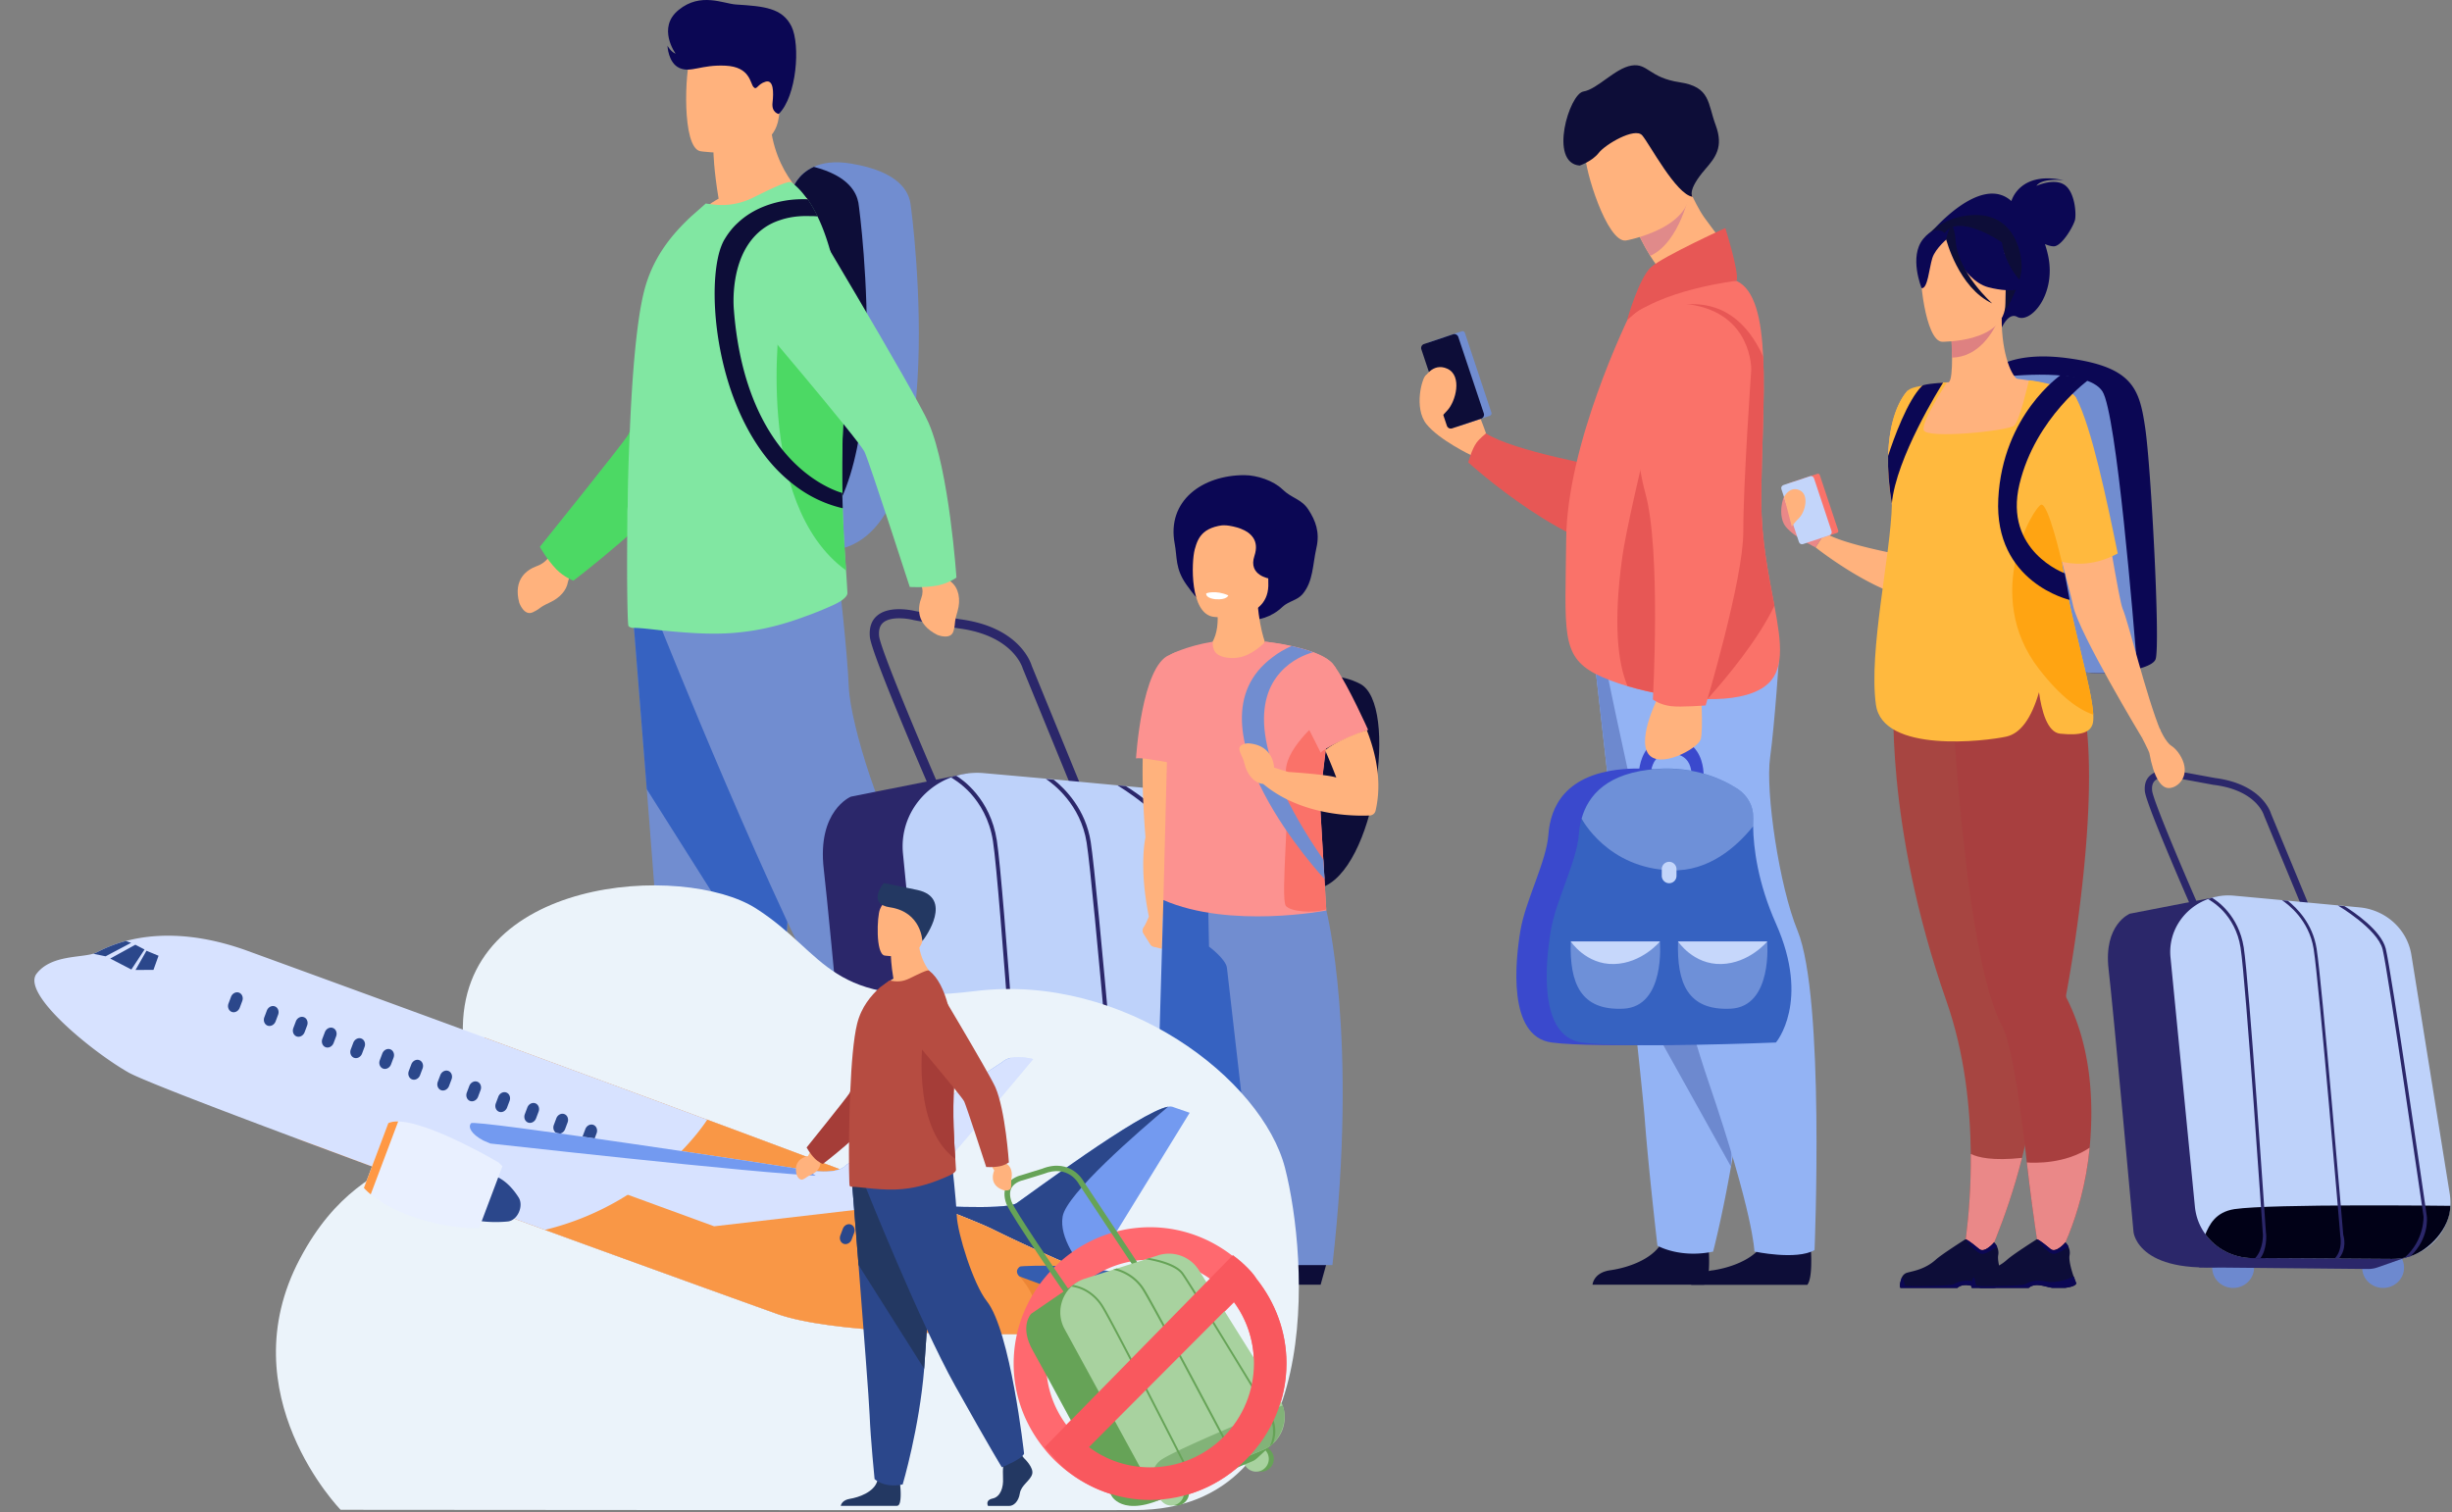 <svg width="791" height="488" fill="none" xmlns="http://www.w3.org/2000/svg"><rect width="100%" height="100%" fill="#808080" stroke="none"/><path d="M266.085 177.698c-3.095 0-5.812-.603-8.19-1.811-29.474-14.643-2.113-115.144-2.113-115.144s1.396-4.528 6.755-6.944c2.793-1.245 6.643-1.924 12.002-1.018 15.511 2.566 18.492 9.02 19.134 12.642.641 3.623 14.68 112.087-27.588 112.275z" fill="#718DD0"/><path d="M257.895 175.925c-29.474-14.643-2.113-115.144-2.113-115.144s1.396-4.529 6.755-6.944c11.398 2.982 13.775 8.416 14.379 11.586.566 3.359 12.605 96.462-19.021 110.502zm60.648 207.189s6.718 6.227 5.397 10.643c-1.321 4.415-7.359 7.359-8.19 12.794-.83 5.396-4.113 8.34-7.057 8.34h-14.039s-2.189-3.812 3.057-4.944c5.246-1.132 7.208-7.51 6.906-13.397-.34-5.888.491-13.775.491-13.775l11.133-2.604 2.302 2.943zm-82.386 16.945s1.623 13.096-1.32 14.568c-2.944 1.472-38.155.981-38.155.981s0-4.415 6.076-5.397c6.076-.981 16.719-4.604 18.492-12.605 1.812-8.038 14.907 2.453 14.907 2.453z" fill="#0D0D38"/><path d="M204.306 199.964s2 24.833 4.34 54.685c3.17 40.532 7.019 90.349 7.397 99.783.641 16.379 3.283 42.571 3.283 42.571s6.227 6.227 18.681 3.585c0 0 11.095-37.4 14.266-76.989.037-.641.113-1.321.15-1.962 2.944-40.306 7.548-125.145 7.548-125.145l-55.665 3.472z" fill="#718DD0"/><path d="M204.306 199.965s2 24.832 4.34 54.684l43.589 68.988c.037-.642.113-1.321.151-1.962 2.943-40.306 7.548-125.145 7.548-125.145l-55.628 3.435z" fill="#3662C1"/><path d="M213.401 202.908s35.852 89.934 59.439 132.164c23.588 42.268 30.947 54.043 30.947 54.043s13.511-5.397 14.756-9.095c0 0-9.02-81.593-24.833-101.482-8.906-11.246-19.398-44.947-19.888-56.76-.491-11.775-3.208-35.135-3.208-35.135l-57.213 16.265z" fill="#718DD0"/><path d="M181.511 174.528l-4.869 5.774c-.943 1.132-2.189 1.925-3.585 2.416-2.868 1.056-7.623 4.038-5.548 11.774 0 0 1.548 4.454 4.416 3.057 2.868-1.396 1.472-1.283 5.585-3.208 3.095-1.434 5.208-3.849 5.661-6.378.415-2.151 1.963-3.925 3.774-5.17l5.888-3.963-11.322-4.302zm50.306-110.425c-1.585-9.435-1.66-14.983-1.66-14.983l18.19-14.68c-.679 20.152 12.266 29.851 12.266 29.851s-24.267 11.964-38.268 7.548c0 0 3.434-4.415 9.472-7.736z" fill="#FFB27D"/><path d="M225.855 48.78s23.172 3.85 25.323-10.605c2.189-14.454 6.642-23.7-8.076-26.757-14.681-3.057-18.417 2-20.304 6.68-1.849 4.642-2.906 29.323 3.057 30.682z" fill="#FFB27D"/><path d="M179.548 183.774c-3.094-3.17-5.397-7.321-5.397-7.321s26.305-32.683 28.456-36.079c2.151-3.397 18.115-57.742 18.115-57.742l40.419-8.19s-33.739 69.593-39.324 78.046c-9.247 14.002-36.834 34.872-36.834 34.872s-2.982-1.095-5.435-3.586z" fill="#4CD964"/><path d="M273.369 191.322c.037.831-.868 1.736-1.963 2.491-.868.604-1.925 1.095-2.528 1.397-3.095 1.396-6.114 2.641-9.133 3.698-7.171 2.68-14.228 4.491-21.889 5.208-8.19.83-17.323 0-24.267-.679-3.925-.453-7.095-.83-9.057-.83h-.264a2.205 2.205 0 01-1.51-.567c-.302-.188-.566-12.454-.415-28.946 0-2.302.038-4.679.038-7.17 0-.755 0-1.661.113-2.416v-.264c.038-7.736.302-15.926.679-24.002v-.151c.755-17.964 2.151-35.287 4.567-44.948 2.792-11.284 9.284-18.719 15.133-24.229l4.831-4.264c.415.113.83.15 1.245.188 4.416.718 9.133.302 13.851-2 5.51-2.717 11.586-5.736 12.567-4.981.113.113.264.188.377.302 1.699 1.32 3.246 3.056 4.642 5.057.113.037.113.037.113.113h.038a42.857 42.857 0 013.208 5.548c1.585 3.245 2.944 7.02 4.114 11.17 3.132 11.285 4.679 25.512 4.642 40.721 0 3.85-.114 7.775-.378 11.737-.037 1.133-.113 2.227-.151 3.284a341.746 341.746 0 00-.151 26.946v.264c.265 8.076.717 14.945 1.095 20.04.226 3.094.377 5.585.453 7.283z" fill="#81E7A2"/><path d="M272.953 184.076c-.754-10.755-2.037-29.21-.754-50.533.226-3.963.339-7.887.339-11.775-4.793-11.623-8.717-20.077-8.717-20.077h-12.077s-8.869 60.534 21.209 82.385z" fill="#4CD964"/><path d="M251.216 36.779s-2.378-.415-2.001-3.66c.378-3.284.378-7.549-2.264-6.756-2.679.792-2.793 2.943-3.887 1.698-1.095-1.245-1.095-6.491-9.02-6.869-7.925-.377-11.133 2.378-14.832.755-3.698-1.623-3.887-7.208-3.887-7.208s1.057 2 2.642 2.604c0 0-6.151-8.416.981-14.152 7.095-5.775 14.379-2 18.493-1.736 9.057.566 14.907 1.094 17.888 7.057 2.906 6 1.699 22.53-4.113 28.267z" fill="#0B0754"/><path d="M371.567 402.588c-1.887 4.34.189 9.359 4.567 11.209 4.377 1.849 9.472-.189 11.359-4.529 1.887-4.34-.188-9.359-4.566-11.209-4.416-1.849-9.511.189-11.36 4.529zm-62.043.113c-1.887 4.34.188 9.36 4.566 11.209 4.378 1.849 9.473-.189 11.36-4.529 1.887-4.34-.189-9.359-4.567-11.208-4.415-1.85-9.473.188-11.359 4.528z" fill="#6D89CF"/><path d="M389.418 401.494l-12.303 4.378a10.526 10.526 0 01-3.887.641l-69.781-.566-7.623-12.454 93.594 8.001zm-39.853-137.825l-19.587-47.854-.037-.075c-.114-.416-3.171-10.718-20.719-12.983h-.076l-14.454-2.679c-1.849-.491-7.246-1.283-9.737.792-1.094.906-1.547 2.34-1.359 4.378.378 4 13.398 35.06 22.078 54.911l-2.755 1.17c-2.227-5.095-21.776-50.043-22.304-55.817-.264-3.019.528-5.359 2.415-6.906 4.038-3.359 11.586-1.585 12.379-1.396l14.265 2.604c18.908 2.453 22.795 13.774 23.173 15.058l19.511 47.702-2.793 1.095z" fill="#2B276A"/><path d="M312.128 249.554l-37.627 7.511s-10.982 4.453-8.755 23.436c1.962 16.718 10.529 110.614 10.529 110.614s1.774 19.55 44.004 13.775l-8.151-155.336z" fill="#2B276A"/><path d="M291.295 275.444l10.341 105.142c.415 4.265 1.962 8.152 4.302 11.435 4.34 6.076 11.511 10.001 19.511 10.039l34.909.151h.868l21.852.075c2.189 0 4.34-.264 6.34-.792.49-.113.943-.264 1.396-.415 7.548-2.491 13.36-8.605 15.511-16.115a23.453 23.453 0 00.604-10.152L390.89 274.198c-1.699-10.718-10.567-18.945-21.512-19.964l-6.151-.566-1.472-.151-1.246-.113-20.605-1.925-2.529-.226-19.889-1.774a24.2 24.2 0 00-8.944.83c-.189.038-.377.114-.566.151l-1.132.378c-9.812 3.66-16.643 13.473-15.549 24.606z" fill="#BED2FA"/><path d="M305.938 392.021c4.34 6.076 11.511 10.001 19.511 10.039l34.91.151h.868l21.851.075c2.189 0 4.34-.264 6.34-.792.491-.114.943-.265 1.396-.416 7.548-2.49 16.266-11.586 16.379-21.171 0 0-73.856-.793-89.291 1.585-7.964 1.207-10.303 6.717-11.964 10.529z" fill="#010117"/><path d="M360.509 253.442c.151.075 16.379 9.812 18.531 18.379 2.188 8.793 17.02 111.482 17.171 112.501 0 .076.415 10.001-7.888 17.398l1.095-.264c.49-.113.943-.264 1.396-.415 7.812-7.699 6.718-16.53 6.68-16.907-.604-4.227-14.982-103.784-17.209-112.653-1.963-7.774-13.36-15.511-17.096-17.813l-1.472-.151-1.208-.075zm-23.134-2.114c2.34 1.547 11.246 8.227 13.171 20.568 2.264 14.454 11.133 119.559 11.247 120.616v.075l.037.076c0 .037 1.283 5.736-2.302 9.586h1.736c3.434-4.152 2.038-9.209 1.849-9.926-.264-3.246-9.019-106.274-11.246-120.616-1.661-10.642-8.303-17.209-11.926-20.115l-2.566-.264zm-30.569-.453c.076.038 3.434 1.925 6.34 5.171 2.906 3.245 6.076 8.265 7.171 15.322 2.264 14.454 9.359 119.181 9.397 120.238v.076l.038.075c0 .038.339 6.454-3.246 10.303h2.189c2.717-3.51 2.529-9.888 2.302-10.643-.226-3.358-7.17-105.934-9.435-120.275-2.113-13.511-11.171-19.663-13.095-20.833-.189.038-.378.114-.567.151l-1.094.415z" fill="#2B276A"/><path d="M292.729 178.302l4.491 10.605c.528 1.283.491 2.717 0 4-1.094 2.868-2 8.378 5.17 11.964 0 0 4.378 1.811 5.209-1.284.83-3.094-.001-1.962 1.283-6.302 1.132-3.812.377-7.51-1.925-9.397-.793-.679-1.17-1.736-1.283-2.755l-.717-6.756-12.228-.075z" fill="#FFB27D"/><path d="M302.541 188.907c-4.34.83-9.057.491-9.057.491s-12.907-39.929-14.567-43.552c-1.661-3.661-38.382-46.797-38.382-46.797l15.285-38.268s39.702 66.346 43.74 75.668c6.68 15.398 8.982 49.929 8.982 49.929s-2.566 1.85-6.001 2.529z" fill="#81E7A2"/><path d="M271.859 163.735v.264c-6.604-1.548-12.227-4.567-17.058-8.605-9.02-7.359-15.134-18.153-19.021-29.437-5.963-17.586-6.453-36.418-3.396-45.702.415-1.17.868-2.265 1.396-3.095 1.245-2.075 2.642-3.812 4.227-5.246 5.057-4.793 11.473-6.642 16.228-7.321a37.46 37.46 0 013.661-.302c1.434-.038 2.377 0 2.641 0h.038a42.852 42.852 0 013.208 5.548c-.943-.114-1.811-.114-2.642-.114-3.66-.113-6.793.378-9.435 1.284-4.528 1.434-7.736 4.189-9.963 7.321-6.378 8.982-4.982 21.814-4.982 21.814.529 6.755 1.548 12.793 2.869 18.077 3.057 12.152 7.85 20.832 12.793 26.908 9.209 11.435 19.285 13.926 19.285 13.926l.151 4.68z" fill="#0D0D38"/><path d="M479.389 139.846c-.34-.906-4.831-14.077-8.19-15.889-3.396-1.774-9.623-3.736-11.057-3.019-1.435.717-4.114 10.718 0 15.888 4.113 5.171 14.605 10.152 14.605 10.152l4.642-7.132z" fill="#FFB27D"/><path d="M530.639 179.057c-23.549.717-56.986-29.852-56.986-29.852s1.094-4.227 2.679-6.378c1.057-1.434 3.057-2.982 3.057-2.982 8.567 5.699 38.872 11.058 38.872 11.058 10.755 1.283 32.041 27.55 12.378 28.154z" fill="#E75755"/><path d="M480.634 134.147l-10.492 3.51c-.415.151-.83-.076-.981-.491l-8.567-25.776c-.151-.415.076-.83.491-.981l10.492-3.51c.415-.151.83.075.981.491l8.567 25.776c.151.415-.076.83-.491.981z" fill="#718DD0"/><path d="M477.804 135.09l-9.36 3.133a1.34 1.34 0 01-1.698-.868l-8.227-24.644a1.339 1.339 0 01.868-1.698l9.359-3.133a1.34 1.34 0 011.698.868l8.228 24.644a1.355 1.355 0 01-.868 1.698z" fill="#0D0D38"/><path d="M459.311 122.259s2.68-5.51 7.586-3.283c4.906 2.226 2.755 10.604-.076 13.548-2.868 2.944-3.66 4.265-3.66 4.265l-3.85-14.53z" fill="#FFB27D"/><path d="M551.245 410.098c-.189 2.114-.642 3.887-1.548 4.454h-35.965c.113-.906.905-4.001 5.774-4.68 4.604-.642 12.076-2.831 15.737-7.623a10.794 10.794 0 001.887-3.85c1.849-7.51 13.926 2.604 13.926 2.604s.151 1.321.227 3.132c.075 1.774.113 4.001-.038 5.963z" fill="#0D0D38"/><path d="M583.022 414.589h-37.476c.566-1.132 2.152-3.547 5.699-4.453a5.686 5.686 0 011.208-.226c4.038-.566 10.227-2.302 14.152-5.925 1.661-1.51 2.906-3.359 3.472-5.548 1.849-7.51 13.926 2.604 13.926 2.604s.113 1.208.226 2.906c.151 3.396.189 8.906-1.207 10.642z" fill="#0D0D38"/><path d="M566.869 211.702s-.038 1.358-.075 3.774c-.34 15.699-1.699 76.422-2.944 110.275-.038 1.245-.113 2.415-.151 3.585-.038.604-.038 1.245-.075 1.849-.755 16.379-2.982 32.381-5.209 45.212-2.868 16.341-5.774 27.474-5.774 27.474-10.906 2.227-17.964-1.924-17.964-1.924s-2.943-25.361-4.076-40.721c-.377-4.982-2.151-21.965-4.415-42.646-1.736-16.002-3.774-34.192-5.623-50.722-.114-.868-.189-1.774-.302-2.642a19063.888 19063.888 0 00-5.472-48.533l19.284-1.849 32.796-3.132z" fill="#93B3F4"/><path d="M558.378 376.397l-32.192-57.817c-1.736-16.002-3.774-34.192-5.623-50.722-.114-.868-.189-1.774-.302-2.642a19063.888 19063.888 0 00-5.472-48.533l19.284-1.849 32.721.679-8.416 160.884z" fill="#6D89CF"/><path d="M518.374 216.796s18.039 89.103 32.72 132.089c14.68 42.985 14.869 54.949 14.869 54.949s13.473 2.905 19.398-.453c0 0 3.397-81.518-5.51-103.143-5.887-14.303-10.378-44.796-8.831-55.779 1.51-10.982 2.944-32.984 2.944-32.984l-55.59 5.321z" fill="#93B3F4"/><path d="M556.868 79.387l-14.945 14.34c-4.076-3.396-7.17-7.358-9.548-11.132-2.302-3.699-3.925-7.17-4.982-9.586-.83-1.812 8.303-7.586 13.436-11.246 1.585-1.17 2.83-2.114 3.245-2.68 0 0 .415 1.019 1.095 2.566 1.132 2.491 2.943 6.19 4.679 8.605 4.454 6.151 7.02 9.133 7.02 9.133z" fill="#FFB27D"/><path d="M569.171 221.589c-4.265 3.019-10.982 4.114-18.379 4.001-8.643-.151-18.191-1.925-25.814-4.189-4.114-1.246-7.661-2.604-10.228-3.925-11.397-5.963-9.774-13.888-9.51-43.514.264-30.267 18.908-69.403 22.266-75.932 5.963-11.662 32.758-7.36 32.758-7.36 5.888 2.831 7.963 12.191 8.529 24.456.642 13.624-.603 30.796-.603 46.457 0 12.945 2.453 24.418 4.226 33.891 2.303 12.303 3.473 21.322-3.245 26.115z" fill="#FA7269"/><path d="M572.417 195.436c-5.171 10.869-15.285 23.096-21.587 30.116-8.643-.151-18.191-1.925-25.814-4.189-3.208-7.699-4.605-20.53-1.661-41.74 2.265-16.152 18.757-81.215 18.757-81.215 13.322-1.737 21.625 5.509 26.682 16.68.641 13.624-.604 30.796-.604 46.458 0 12.944 2.415 24.417 4.227 33.89zM556.566 73.575s4.566 14.454 3.661 17.02c0 0-25.324 2.944-35.362 12.756 0 0 3.811-13.7 7.812-17.209 4.038-3.51 23.889-12.567 23.889-12.567z" fill="#E75755"/><path d="M555.773 263.971c.114-3.774-1.773-7.284-4.943-9.36-5.133-3.358-13.889-7.283-25.89-6.528-20.304 1.283-24.795 12.567-25.436 21.247-.642 8.68-7.397 21.247-9.02 30.909-1.623 9.661-4.302 34.229 10.076 36.154 14.379 1.925 62.535 0 62.535 0s11.209-13.171 0-38.419c-6.642-14.945-7.473-27.436-7.322-34.003z" fill="#3A49CD"/><path d="M549.547 250.951l-3.85-.528s.151-2.718-1.207-4.718c-1.057-1.547-2.793-2.415-5.171-2.566-2.264-.151-4.038.49-5.17 1.925-1.623 2-1.661 5.057-1.661 5.094l-3.849.038c0-.226 0-5.17 2.83-8.718 1.925-2.453 4.68-3.472 8.077-3.358 3.509.226 6.151 1.698 7.925 4.377 2.415 3.661 2.113 8.265 2.076 8.454z" fill="#3A49CD"/><path d="M572.907 336.393s-48.193 1.963-62.572 0c-14.379-1.924-11.699-26.493-10.039-36.154 1.585-9.624 8.341-22.191 9.02-30.909.113-1.66.377-3.434.868-5.208 2.076-7.435 8.189-14.983 24.531-16.039 12.039-.755 20.756 3.208 25.927 6.529 3.132 2.075 5.057 5.547 4.944 9.321 0 .755-.038 1.699-.038 2.642.113 7.057 1.509 18.304 7.359 31.437 11.246 25.248 0 38.381 0 38.381z" fill="#3662C1"/><path opacity=".4" d="M506.712 303.786h28.757s1.925 21.059-11.812 21.701c-13.737.641-17.36-8.152-16.945-21.701z" fill="#C3D5FA"/><path d="M506.712 303.786s4.944 7.511 13.964 7.284c9.019-.226 14.831-7.284 14.831-7.284h-28.795z" fill="#C6D7FB"/><path opacity=".4" d="M541.319 303.786h28.758s1.924 21.059-11.813 21.701c-13.737.641-17.36-8.152-16.945-21.701z" fill="#C3D5FA"/><path d="M541.319 303.786s4.944 7.511 13.963 7.284c9.02-.226 14.832-7.284 14.832-7.284h-28.795z" fill="#C6D7FB"/><path opacity=".4" d="M565.585 263.971c0 .755-.037 1.699-.037 2.642-5.322 6.642-14.341 14.643-26.418 14.228-20.606-.604-28.909-16.681-28.909-16.681 2.076-7.435 8.19-14.983 24.531-16.039 12.039-.755 20.757 3.207 25.927 6.529 3.133 2.037 5.02 5.547 4.906 9.321z" fill="#C3D5FA"/><path d="M538.451 284.992a2.392 2.392 0 01-2.378-2.378v-2.151a2.392 2.392 0 012.378-2.377 2.39 2.39 0 012.377 2.377v2.151a2.368 2.368 0 01-2.377 2.378z" fill="#C3D5FA"/><path d="M535.13 224.458s-6.982 13.435-3.472 18.681c3.472 5.245 15.926-1.51 16.945-4.491.981-2.982 0-17.436 0-17.436l-13.473 3.246z" fill="#FFB27D"/><path d="M564.944 119.315s-2.604 36.985-2.566 52.307c.038 15.285-12.152 56.006-12.152 56.006s-8.076.641-11.209.226c-3.661-.453-5.812-2.151-5.812-2.151s2.68-48.08-2.415-66.535c-5.095-18.417-5.359-55.439-5.359-55.439s2.83-8 19.813-5.472c20.115 3.019 19.7 21.058 19.7 21.058z" fill="#FA7269"/><path d="M545.169 61.65s-3.095 16.454-12.794 20.907c-2.302-3.699-3.925-7.17-4.982-9.586-.83-1.812 8.303-7.586 13.436-11.246 2.604 0 4.34-.076 4.34-.076z" fill="#E08A8A"/><path d="M524.487 77.613s23.21-4.076 20.455-18.492c-2.755-14.417-1.623-24.682-16.567-22.682-14.945 2-16.757 8.039-17.021 13.096-.226 5.02 7.02 28.757 13.133 28.078z" fill="#FFB27D"/><path d="M546.037 63.498s-2.038-1.811 4.076-8.906c3.17-3.66 6-7.095 3.359-14.19-2.642-7.095-1.623-12.341-11.587-13.85-9.963-1.473-10.265-6.265-15.586-5.397-5.321.868-10.944 7.623-15.511 8.378-4.566.755-11.246 23.02-1.208 23.889 0 0 4.001-1.321 6.152-4.076 2.113-2.755 11.624-8.34 14.001-5.699 2.34 2.642 10.945 19.172 16.304 19.851z" fill="#0D0D38"/><path d="M762.57 406.456c-1.471 3.322.114 7.171 3.548 8.605 3.434 1.434 7.397-.113 8.869-3.434 1.472-3.321-.113-7.171-3.548-8.605-3.434-1.434-7.397.113-8.869 3.434zm-48.382 0c-1.471 3.322.114 7.171 3.548 8.605 3.434 1.434 7.397-.113 8.869-3.434 1.472-3.321-.114-7.171-3.548-8.605-3.434-1.434-7.397.113-8.869 3.434z" fill="#6D89CF"/><path d="M776.496 405.626l-9.585 3.359a9.226 9.226 0 01-3.02.49l-54.42-.528-5.925-9.548 72.95 6.227zm-30.871-105.633l-15.209-36.683-.037-.075c-.076-.34-2.453-8.228-16.153-9.964h-.075l-11.247-2.075c-1.472-.378-5.661-.981-7.585.566-.868.717-1.208 1.811-1.057 3.359.302 3.094 10.378 26.87 17.134 42.117l-2.151.906c-1.736-3.925-16.908-38.381-17.323-42.797-.226-2.302.415-4.114 1.887-5.283 3.132-2.567 9.02-1.208 9.661-1.057l11.096 2.038c14.756 1.924 17.775 10.567 18.077 11.586l15.134 36.569-2.152.793z" fill="#2B276A"/><path d="M716.453 289.124l-29.362 5.699s-8.566 3.396-6.868 17.964c1.509 12.831 8.038 84.763 8.038 84.763s1.359 14.982 34.306 10.642l-6.114-119.068z" fill="#2B276A"/><path d="M700.187 308.9l7.888 80.573c.339 3.246 1.509 6.265 3.358 8.756 3.397 4.642 8.945 7.661 15.209 7.699l27.248.151h.68l17.058.113c1.698 0 3.359-.189 4.944-.604.377-.075.717-.188 1.094-.302 5.888-1.887 10.454-6.566 12.115-12.303a17.89 17.89 0 00.49-7.774l-12.378-77.102c-1.321-8.227-8.227-14.53-16.757-15.322l-4.793-.453-1.132-.113-.981-.076-16.077-1.509-1.962-.189-15.511-1.434c-2.454-.227-4.793 0-6.982.641-.151.038-.302.076-.415.114l-.906.302c-7.699 2.792-13.02 10.302-12.19 18.832z" fill="#BED2FA"/><path d="M711.433 398.267c3.397 4.642 8.945 7.661 15.209 7.699l27.248.15h.68l17.058.114c1.698 0 3.359-.189 4.944-.604.377-.076.717-.189 1.094-.302 5.888-1.887 12.719-8.831 12.794-16.228 0 0-57.591-.717-69.629 1.057-6.265.981-8.115 5.17-9.398 8.114z" fill="#010117"/><path d="M754.192 292.181c.114.075 12.756 7.548 14.417 14.114 1.698 6.756 13.095 85.443 13.209 86.235 0 .076.339 7.661-6.152 13.322l.868-.189c.378-.075.717-.188 1.095-.301 6.113-5.888 5.283-12.643 5.245-12.945-.452-3.246-11.51-79.517-13.246-86.31-1.51-5.963-10.416-11.888-13.284-13.7l-1.133-.113-1.019-.113zm-18.039-1.699c1.811 1.208 8.755 6.303 10.227 15.776 1.736 11.095 8.529 91.593 8.567 92.424v.113c0 .038.981 4.378-1.812 7.321h1.359c2.68-3.17 1.623-7.057 1.434-7.585-.226-2.491-6.868-81.442-8.604-92.424-1.284-8.152-6.454-13.209-9.284-15.436l-1.887-.189zm-23.852-.377c.038.038 2.68 1.472 4.944 3.963 2.265 2.491 4.718 6.34 5.548 11.737 1.736 11.095 7.095 91.33 7.17 92.16v.075l.038.076c0 .037.264 4.944-2.528 7.887h1.698c2.113-2.679 2-7.585 1.811-8.151-.188-2.567-5.434-81.178-7.17-92.16-1.623-10.341-8.68-15.096-10.19-15.964-.151.038-.302.075-.415.113l-.906.264z" fill="#2B276A"/><path d="M665.845 59.554c-3.435-2.113-8.907.415-8.907.415 1.887-2.68 8.831-1.811 8.831-1.811-13.775-2.944-16.643 5.887-16.907 6.718-10.001-9.02-26.003 10.227-26.003 10.227l22.984 30.456s2.113-4.831 4.868-3.321c4.302 2.34 12.68-7.17 10.001-19.738a37.862 37.862 0 00-1.019-3.736c.906.377 1.925.717 2.868.717 2.529 0 6.303-6.416 6.831-8.567.453-2.189-.113-9.246-3.547-11.36zm29.512 153.223c-.491 1.245-2.718 2.339-5.888 3.132-7.133 1.774-19.134 2-27.927-1.245-9.397-3.472-16.228-53.175-19.134-78.612-1.019-8.869-1.547-14.831-1.547-14.831s5.396-8.454 26.304-5.624c20.908 2.831 23.021 9.85 24.87 22.531 1.887 12.68 4.944 70.648 3.322 74.649z" fill="#0B0754"/><path d="M689.469 215.909c-7.133 1.774-19.134 2-27.927-1.245-9.397-3.472-16.228-53.175-19.134-78.612 2.491-8.755 4.453-14.53 4.453-14.53s26.229-3.17 31.362 4.756c4.566 7.057 10.114 75.29 11.246 89.631z" fill="#718DD0"/><path d="M623.501 193.982c-15.511.491-37.815-17.36-37.815-17.36l3.056-4.68c5.624 3.737 25.588 7.284 25.588 7.284a149.218 149.218 0 01-3.284-12.529c-5.434-26.192 1.812-37.513 3.888-40.117.339-.416.528-.642.528-.642s.076.189.189.528c.264.755.755 2.265 1.434 4.34 5.095 15.511 19.36 62.799 6.416 63.176z" fill="#FFB27D"/><path d="M670.448 218.966c-7.17-16.115-10.642-20.681-10.755-25.738-.114-4.001 1.887-8.341 5.736-18.946.906-2.49 1.51-5.057 1.925-7.661 3.019-20.455-8.794-42.57-16.153-44.08-2.038-.528-5.51-7.925-5.472-19.851l-.906.189-15.473 3.057s.34 4.868.377 9.473c0 3.811-.226 7.434-1.094 7.925-1.132.113-1.774.151-1.774.151s-12.907 17.926-14.001 34.607c-1.095 16.681 10.341 23.927-.076 57.213-10.68 34.041 61.629 12.567 57.666 3.661z" fill="#FFB27D"/><path d="M629.312 105.936s.34 4.868.378 9.473c8.68-.227 13.246-8.152 15.133-12.53l-15.511 3.057z" fill="#DE8181"/><path d="M646.408 101.181s4.529-7.17 5.624-13.322c.792-4.378-1.435-20.606-17.776-18.266 0 0-4.755.453-9.208 3.472-3.548 2.378-8.643 7.548-2.944 21.7l1.472 4.793 22.832 1.623z" fill="#0D0D38"/><path d="M626.444 110.276s20.493.34 20.493-12.416 2.679-21.323-10.416-22.078c-13.096-.754-15.625 4.114-16.681 8.379-1.019 4.264 1.245 25.7 6.604 26.115z" fill="#FFB27D"/><path d="M627.199 75.48s5.623 14.983 14.228 17.21c8.605 2.226 12.341-.076 12.341-.076s-6.605-5.246-7.963-14.416c-.038-.038-14.379-9.85-18.606-2.718z" fill="#0B0754"/><path d="M628.558 76.688s-4.189 3.359-5.208 6.605c-1.019 3.245-1.472 9.925-3.435 9.699 0 0-4.226-10.19.529-15.927 5.057-6.113 8.114-.377 8.114-.377z" fill="#0B0754"/><path d="M652.296 373.623c-5.17 20.53-12.907 36.23-12.907 36.23l-6.755-.453s3.321-15.775 3.132-37.06c-.151-14.908-1.962-32.494-7.85-49.288-20.228-57.742-16.945-99.784-16.945-99.784l38.042 4.454 1.773.226c.151 17.473.604 41.174 1.019 59.704.34 16.681.642 29.173.642 29.173 7.246 15.699 4.604 37.928-.151 56.798z" fill="#A74541"/><path d="M697.092 236.1l-6.151 1.849s-20.304-33.664-22.153-42.457c-.604-2.868-2.076-8.567-3.812-14.945-3.547-13.246-8.152-29.437-8.152-29.437l-1.509-6.566-5.17-22.38s9.887 1.019 15.661 3.434c1.925.793 3.359 1.736 3.888 2.869 4.264 9.359 8.491 32.946 11.472 49.778 1.661 9.397 2.944 16.643 3.586 18.19 1.887 4.265 7.51 27.965 12.34 39.665z" fill="#FFB27D"/><path d="M674.109 370.339c-2.189 23.323-11.812 38.419-11.812 38.419l-3.246 2.34s-3.057-16.454-5.208-36.003c-2.076-18.606-4.868-38.268-8.076-44.269-12.681-23.814-16.492-113.709-16.492-113.709l38.569-1.925c3.888 6.529 5.586 17.209 5.963 29.361 1.019 30.683-6.189 70.687-7.283 76.461a1.89 1.89 0 00.264 1.283c7.661 15.284 8.755 32.645 7.321 48.042z" fill="#A83F3F"/><path d="M627.803 77.178s4 15.7 14.869 20.72c0 0-10.869-9.624-11.775-20.002-.943-10.341-3.094-.718-3.094-.718z" fill="#0D0D38"/><path d="M696.677 235.043s1.887 4.416 3.812 5.623c1.962 1.246 3.812 4.189 4.189 6.567.755 4.378-2.604 7.057-5.057 7.057-2.453 0-4.831-3.359-6.265-11.359-.075-.453-2.415-5.02-2.415-5.02l5.736-2.868z" fill="#FFB27D"/><path d="M675.279 230.59c.076 1.283 0 2.34-.226 3.094-.831 2.567-3.623 3.774-10.454 3.057-4.152-.415-6.001-7.397-6.831-13.36-2.491 8.53-6.001 13.285-10.529 14.304-6.605 1.472-39.929 5.51-42.08-10.303-2.415-17.398 4.793-48.269 5.17-64.874-.981-5.888-1.321-11.02-1.207-15.398.264-11.85 3.736-18.493 6.415-21.172.755-.566 1.51-.944 4.567-1.472 1.547-.264 3.698-.566 6.755-.981 0 0 1.246-.151 1.208-.113-.566 1.019-8.114 12.416-7.51 15.36.604 3.057 27.361.302 29.21-1.397 1.849-1.698 4.755-14.643 4.755-14.643s9.473 1.019 14.115 4.416c0 0 0 .038-.038.075.566.416.981.831 1.208 1.284 4.944 9.397 9.888 33.173 13.36 50.118-8.416 4.642-15.776 3.245-18.04 2.641 2.944 19.512 9.699 40.495 10.152 49.364z" fill="#FFB93E"/><path d="M588.742 171.943c-.226-.604-3.17-9.284-5.397-10.454-2.226-1.17-6.34-2.453-7.283-2-.944.453-2.718 7.057 0 10.454 2.717 3.396 9.623 6.679 9.623 6.679l3.057-4.679z" fill="#EA8888"/><path d="M626.821 123.485s.001.038-.037.076c-.906 1.434-15.134 24.153-16.492 38.947-.982-5.888-1.321-11.02-1.208-15.398 1.811-5.585 6.265-18.002 10.982-22.606.604-.641 6.755-1.019 6.755-1.019z" fill="#0B0754"/><path d="M592.63 171.943l-9.397 3.132c-.302.113-.642-.075-.755-.377l-5.963-17.927c-.113-.301.075-.641.377-.754l9.397-3.133c.302-.113.642.076.755.378l5.963 17.926c.113.302-.075.642-.377.755z" fill="#FA7269"/><path d="M590.177 172.735l-8.53 2.831c-.566.188-1.132-.114-1.321-.68l-5.66-17.058c-.189-.566.113-1.132.679-1.321l8.529-2.83c.566-.189 1.132.113 1.321.679l5.661 17.058c.188.529-.113 1.133-.679 1.321z" fill="#C3D5FA"/><path d="M674.109 370.339c-2.189 23.323-11.813 38.419-11.813 38.419l-3.283 2.982s-2.981-17.096-5.17-36.645c2.302.188 12.341.566 20.266-4.756zm-21.813 3.284c-5.171 20.53-12.907 36.23-12.907 36.23l-6.756-.453s3.321-15.775 3.133-37.06c2.264 1.132 7.019 2.302 16.53 1.283z" fill="#EA8888"/><path d="M643.277 415.551h-4.303c-1.434-.226-2.528-.641-4-.83-2.264-.302-3.283.642-3.51.83l-.038.038h-18.341c-.453-.642 0-2.189.415-3.321.302-.755.944-1.359 1.698-1.585 1.963-.566 5.775-1.057 9.284-4.227 1.963-1.774 9.548-6.567 9.548-6.567h.038c.151 0 .944.265 4.378 3.133 1.774 1.509 4.793-2.114 4.793-2.114s.566.453.981 1.359a4.41 4.41 0 01.378 2.83c-.265 1.661.603 4.718 1.32 6.794.416 1.245.793 2.151.793 2.151s.264 1.019-3.434 1.509z" fill="#0D0D38"/><path d="M644.295 402.267c-1.019.717-3.208 2.151-4.642 2.34-1.962.264-5.585-4.718-5.585-4.718h.038c.151 0 .943.264 4.377 3.133 1.774 1.509 4.793-2.114 4.793-2.114s.566.491 1.019 1.359zm-1.019 13.284h-4.302c-1.434-.226-2.529-.641-4.001-.83-2.264-.302-3.283.641-3.509.83l-.038.038h-18.341c-.453-.642-.001-2.189.415-3.321.566-.491.717 2.151 1.019 2.566.302.415 14.944.151 15.813-.453.83-.604 3.396-1.698 6.906-.83 3.095.717 7.623-1.132 8.755-1.661.416 1.246.793 2.152.793 2.152s.189 1.019-3.51 1.509z" fill="#0B0754"/><path d="M666.298 415.551h-4.303c-1.434-.226-2.528-.641-4-.83-2.264-.302-3.283.642-3.51.83l-.038.038h-18.341c-.453-.642 0-2.189.415-3.321.302-.755.944-1.359 1.698-1.585 1.963-.566 5.775-1.057 9.284-4.227 1.963-1.774 9.548-6.567 9.548-6.567h.038c.151 0 .944.265 4.378 3.133 1.774 1.509 4.793-2.114 4.793-2.114s.566.453.981 1.359a4.41 4.41 0 01.378 2.83c-.265 1.661.603 4.718 1.32 6.794.416 1.245.793 2.151.793 2.151s.264 1.019-3.434 1.509z" fill="#0D0D38"/><path d="M667.317 402.267c-1.019.717-3.208 2.151-4.642 2.34-1.963.264-5.586-4.718-5.586-4.718h.038c.151 0 .943.264 4.378 3.133 1.773 1.509 4.793-2.114 4.793-2.114s.566.491 1.019 1.359zm-1.02 13.284h-4.302c-1.434-.226-2.528-.641-4-.83-2.265-.302-3.284.641-3.51.83l-.038.038h-18.341c-.453-.642 0-2.189.415-3.321.566-.491.717 2.151 1.019 2.566.302.415 14.945.151 15.813-.453.83-.604 3.396-1.698 6.906-.83 3.095.717 7.623-1.132 8.756-1.661.415 1.246.792 2.152.792 2.152s.189 1.019-3.51 1.509z" fill="#0B0754"/><path d="M675.279 230.59c-4.567-1.51-10.454-5.586-17.511-14.719-18.681-24.115-1.585-52.495.717-53.024 2.302-.528 6.604 18.342 6.604 18.342 2.982 19.549 9.737 40.532 10.19 49.401z" fill="#FFA412"/><path d="M664.825 120.994s-18.794 12.794-20.19 39.929c-1.397 27.134 23.021 32.644 23.021 32.644L666.071 185s-19.776-7.17-14.606-28.757c5.171-21.587 22.757-34.041 22.757-34.041l-9.397-1.208z" fill="#0B0754"/><path d="M575.533 160.357s1.774-3.623 4.982-2.189c3.246 1.471 1.812 6.981-.075 8.906-1.887 1.925-2.416 2.831-2.416 2.831l-2.491-9.548z" fill="#FFB27D"/><path d="M409.91 221.627s16.454-7.472 28.908-.943c12.454 6.566 4.831 60.609-12.944 65.855-.038 0-38.23 46.458-15.964-64.912z" fill="#0D0D38"/><path d="M380.775 227.892c-.793-6.34.755-17.776.755-17.776s-5.586-.301-8.718 7.095c-6.491 15.285-3.661 48.232-3.283 52.949 0 0-2.227 9.359 1.094 25.587-.491 1.17-1.132 2.642-1.547 3.246-.076.076-.113.151-.151.227a1.884 1.884 0 00-.038 2.075l2.151 3.397c.189.339.491.566.793.717l.339.113 2.642.642.264-9.058h-.037c.943-8.982 6.491-63.402 5.736-69.214zm-6.869 69.78l-.037-.075.113.075h-.076z" fill="#FFB27D"/><path d="M428.138 406.928l-2.113 7.624h-17.851c0 .037-5.321-9.737 19.964-7.624zm-38.306 0l-2.113 7.624h-17.851c0 .037-5.321-9.737 19.964-7.624z" fill="#0D0D38"/><path d="M424.666 176.793c1.17-5.057-.264-8.794-2.604-12.379-2.227-3.434-5.359-3.585-8.378-6.529-2.831-2.755-8.114-4.566-12.303-4.566-13.435 0-25.097 8.227-22.417 22.19.83 4.416.113 7.926 3.736 13.096 4.491 6.454 9.925 11.662 18.719 11.662 4.642 0 8.717-1.057 12.303-4.454 1.962-1.849 4.755-2.075 6.453-4.076 3.472-4.075 3.246-9.397 4.491-14.944z" fill="#0B0754"/><path d="M392.097 193.322s2.944 11.398-3.019 16.266l16.756 8.567 2.189-11.095s-3.17-8.643-2.302-20.719l-13.624 6.981z" fill="#FFB27D"/><path d="M391.644 199.059s17.134 2.076 17.511-10.001c.378-12.077-6.793-19.927-11.548-19.813-9.51.188-11.096 4.038-12.19 8.038-1.094 4.001-1.661 20.946 6.227 21.776z" fill="#FFB27D"/><path d="M375.303 290.389l33.89 2.792s3.963 59.44-18.304 114.54l-18.983-.377 3.397-116.955z" fill="#3662C1"/><path d="M427.874 293.785s10.416 40.495 1.962 114.426h-23.021l-11.02-95.971c-.415-2.831-5.774-6.793-5.774-6.793l-.226-10.983 38.079-.679z" fill="#718DD0"/><path d="M428.666 233.704l2.227-18.191c-.34-.452-.604-.868-.943-1.283-3.888-4.755-18.87-6.868-21.889-7.17-.038.038-.151.264-.566.717-2.755 2.491-6.492 5.132-11.473 4.453-4.227-.528-4.906-2.755-4.793-5.17-8.869 1.472-13.926 4.264-13.926 4.264-9.02 3.397-10.831 33.4-10.831 33.4 1.207-.34 7.208.679 9.963 1.208l-1.132 44.494c21.549 9.398 52.609 3.359 52.609 3.359l-.076-.264-2.076-35.588 1.963-16.266.943-7.963z" fill="#FC9290"/><path d="M396.248 192.115s-.377 1.509-4.113 1.245c0 0-3.17-.226-3.019-1.887-.038-.037 3.019-1.17 7.132.642z" fill="#fff"/><path d="M414.816 292.313c1.472 1.849 8.68 2.491 13.02 1.132l-2.113-35.55 2.906-24.191-2.793-1.321s-12.341 9.888-10.907 17.775c1.472 7.963-2 39.815-.113 42.155z" fill="#FA7269"/><path d="M441.347 235.515s-9.548 3.548-13.624 6.114c-.792.453-1.359.868-1.66 1.283l-13.021-25.927-2.49-4.906-2.303-4.642-.188-.415s.188 0 .528.075c1.283.151 4.416.529 8.076 1.359 2.303.528 4.756 1.132 6.982 2h.076c2.679 1.019 4.981 2.302 6.264 3.774.34.415.604.793.944 1.283 4.302 6.265 10.416 20.002 10.416 20.002z" fill="#FC9290"/><path d="M427.308 283.671s-46.42-49.628-16.794-71.592c1.736-1.359 3.774-2.566 6.113-3.623 2.303.528 4.756 1.132 6.982 2-2.415.68-6.982 2.416-10.605 6.529-7.17 8.001-10.529 24.984 13.889 60.383l.415 6.303z" fill="#718DD0"/><path d="M393.38 169.358s14.643 0 11.284 10.039c-2.113 6.34 4.944 7.321 4.944 7.321l3.396-10.152-2.113-7.925-17.511.717z" fill="#0B0754"/><path d="M440.932 235.629c-4.529 1.396-11.36 4.453-13.435 6.491 2.302 5.283 3.585 8.793 3.585 8.793-1.736-.755-10.68-1.509-15.322-1.811-.529-.038-4.756-1.434-4.756-1.434s-.037-7.246-8.34-7.813c0 0-3.434.038-2.755 2.378.717 2.34.793 1.321 1.698 4.68.906 3.359 3.321 5.887 5.888 6.038 12.303 10.341 29.248 10.416 34.38 10.19a2.01 2.01 0 001.887-1.585c1.925-8.378.604-17.134-2.83-25.927z" fill="#FFB27D"/><path d="M109.885 487.176s-36.275-37.195-13.174-80.934c23.1-43.739 54.1-21.727 52.617-72.646-1.483-50.918 71.328-55.267 94.499-40.496 23.17 14.773 23.025 32.554 70.871 26.687 47.846-5.868 92.494 28.436 99.851 57.127 7.357 28.691 13.242 110.262-48.37 110.35-61.611.088-256.294-.088-256.294-.088z" fill="#EBF3FA"/><path d="M383.782 359.063l-32.197 52.357-.499-.208-54.253-22.368s27.499 1.797 31.067-.576c3.36-2.236 40.019-29.628 48.951-31.168.549-.096.991-.091 1.317.021l5.614 1.942z" fill="#739AF0"/><path d="M351.086 411.212l-54.253-22.369s27.499 1.798 31.067-.576c3.36-2.235 40.018-29.627 48.95-31.168-9.801 8.215-32.765 28.119-34.043 35.402-1.221 6.938 5.044 15.058 8.279 18.711z" fill="#2B478B"/><path d="M352.404 430.03c-2.097.124-8.327.342-16.819.452-24.415.309-67.524-.276-84.899-6.489-15.585-5.573-97.945-35.301-154.734-56.523 20.93-20.824 42.274-29.616 60.418-32.654 66.268 24.335 152.866 56.402 163.549 61.705 17.565 8.727 41.381 18.464 41.381 18.464s-.042.797-.212 2.037c-.553 4.022-2.462 12.627-8.684 13.008z" fill="#E58638"/><path d="M360.235 421.218c-.042.136-.083.286-.127.426-.903 3.072-2.486 6.339-5.218 7.718a3.396 3.396 0 01-.285.134 6.066 6.066 0 01-.584.225l-.004-.001-.001.004c-.096.03-.199.058-.308.089-.098.025-.202.053-.312.075l-.004-.001a4.5 4.5 0 01-.321.059c-.109.017-.218.035-.335.046a5.847 5.847 0 01-.338.028c-.036.003-.066.003-.101.003l-.001.004c-.035-.001-.07.002-.106.005-.036.003-.074.001-.11.004l-.001.004c-.039-.002-.078 0-.118.002l-.001.005a.566.566 0 00-.123.005 2.61 2.61 0 00-.128.003l-.004-.001-.001.004a1.478 1.478 0 00-.132.007c-.048 0-.093.005-.141.005l-.004-.001-.145.007c-.049.004-.101.003-.15.006-.106.006-.216.01-.326.015l-.004-.001-.163.007-.004-.002-.001.004a9.76 9.76 0 01-.171.005l-.127.004c-.463.02-.978.043-1.54.061-.105.001-.205.004-.319.007-1.477.052-3.266.104-5.319.149-.21.003-.424.009-.643.013-.36.01-.727.016-1.1.026-.078 0-.157.004-.244.002-.11.005-.232.006-.346.009-.114.003-.227.002-.349.003l-.354.007c-.114.003-.236.004-.358.005l-.358.005c-.122.001-.246.006-.368.007s-.248.001-.366.003c-.004-.001-.005.003-.005.003l-.37.001c-.088.002-.175.004-.272.008-.034-.005-.069-.002-.105.001h-.378c-.634.011-1.286.022-1.948.026-.381.007-.768.009-1.162.017-.336.003-.672.005-1.012.011a95.64 95.64 0 01-.773.008c-1.007.008-2.04.013-3.099.02-.217.001-.426 0-.635.002-.371.002-.74 0-1.111.006-.336.002-.671.001-1.016.006a107.59 107.59 0 00-1.136.002c-12.645.008-27.892-.284-41.828-1.286-.486-.035-.975-.075-1.463-.106l-.724-.057c-.485-.038-.965-.08-1.446-.118a258.711 258.711 0 01-4.259-.379l-1.389-.137-.689-.073c-.456-.048-.912-.1-1.366-.143-.451-.052-.901-.107-1.347-.161-.443-.053-.885-.105-1.326-.162a80.164 80.164 0 01-1.307-.167c-.436-.06-.863-.117-1.287-.174l-1.268-.181-.622-.094c-.827-.125-1.644-.255-2.435-.383-.2-.034-.399-.067-.594-.104l-1.169-.206a95.67 95.67 0 01-2.249-.441 53.053 53.053 0 01-1.614-.347c-.353-.076-.7-.159-1.039-.239-.51-.12-1.011-.246-1.493-.375a50.144 50.144 0 01-1.878-.524c-.306-.089-.597-.183-.889-.277a8.663 8.663 0 01-.431-.141 28.056 28.056 0 01-1.139-.394c-.024-.007-.047-.017-.072-.024-.062-.026-.13-.049-.197-.072-.257-.093-.524-.184-.812-.29-.076-.026-.15-.055-.234-.082l-.292-.108a18.533 18.533 0 01-.46-.162c-.082-.031-.166-.059-.253-.091-.084-.028-.17-.061-.257-.093-.174-.062-.353-.124-.53-.191-.179-.062-.364-.131-.551-.196-.094-.035-.19-.066-.289-.102-.237-.087-.475-.17-.724-.261-.115-.041-.234-.082-.348-.127-.246-.085-.495-.176-.752-.269-.106-.038-.214-.073-.328-.117-.317-.114-.633-.228-.966-.346-.914-.327-1.887-.679-2.919-1.052-.122-.047-.253-.092-.383-.141-.259-.089-.516-.182-.785-.278-.391-.143-.795-.286-1.207-.434-.165-.064-.335-.124-.497-.182-.389-.138-.784-.282-1.18-.422a17.352 17.352 0 00-.435-.156c-.273-.101-.546-.198-.827-.298l-.909-.33a264.96 264.96 0 01-1.678-.604c-1.416-.51-2.891-1.044-4.426-1.596-.225-.084-.443-.161-.673-.243-.339-.124-.683-.25-1.028-.371-.798-.291-1.618-.583-2.444-.882a2464.646 2464.646 0 00-2.472-.893l-14.103-5.111-.759-.276a501.929 501.929 0 01-3.061-1.108 2813.424 2813.424 0 01-2.055-.748c-.744-.267-1.495-.54-2.246-.813-.092-.03-.181-.068-.281-.1-1.321-.479-2.66-.967-4.016-1.46l-1.039-.379-.321-.115c-1.182-.428-2.38-.864-3.58-1.305a219.53 219.53 0 01-1.578-.572c-.351-.128-.699-.254-1.048-.377a379.54 379.54 0 00-2.134-.778 533.756 533.756 0 01-3.22-1.175c-.096-.031-.19-.07-.29-.102-.445-.167-.889-.324-1.331-.486-.031-.013-.064-.022-.095-.035-1.324-.48-2.651-.969-3.991-1.454l-.11-.043c-.138-.051-.277-.099-.416-.15-.787-.283-1.577-.572-2.367-.86-.593-.216-1.195-.431-1.791-.652-.372-.134-.743-.267-1.114-.405-1.555-.561-3.106-1.134-4.671-1.703l-.04-.015c-2.586-.951-5.19-1.899-7.809-2.859-.36-.13-.716-.259-1.074-.393l-.076-.025c-1.15-.419-2.291-.839-3.444-1.263a96 96 0 01-1.062-.39c-.988-.36-1.98-.722-2.967-1.087-2.009-.739-4.023-1.48-6.03-2.214-1.272-.465-2.544-.931-3.811-1.399-.797-.295-1.594-.589-2.389-.879-1.904-.697-3.794-1.395-5.686-2.088l-.272-.102c-1.185-.436-2.374-.87-3.549-1.309-1.682-.618-3.362-1.244-5.032-1.859l-2.006-.738c-.205-.074-.406-.152-.608-.225-1.35-.496-2.686-.996-4.025-1.489l-.588-.215c-.915-.341-1.828-.676-2.733-1.018a8745.105 8745.105 0 01-11.33-4.208c-.447-.163-.888-.329-1.333-.496-.272-.101-.54-.201-.81-.298-.361-.139-.721-.269-1.084-.404-.718-.269-1.432-.532-2.142-.798-13.767-5.144-26.032-9.794-35.477-13.471-.963-.371-1.902-.735-2.799-1.093a585.3 585.3 0 01-6.132-2.442c-5.215-2.097-8.742-3.626-10.096-4.392-7.31-4.16-18.978-13.003-25.516-20.641-3.94-4.61-6.014-8.777-4.14-11.224 2.385-3.11 6.046-4.375 9.637-5.055 3.11-.595 6.168-.749 8.292-1.304l.362-.096a6.332 6.332 0 001.072-.416c.052-.029.101-.05.163-.085.894-.449 2.367-1.211 4.416-2.013a44.923 44.923 0 014.856-1.586c.014-.005.018-.004.028-.01 8.171-2.168 21.14-3.265 38.694 2.989 0 0 34.295 12.478 77.046 28.182l.004.001c4.261 1.563 8.604 3.161 13.007 4.781l.004.001c1.465.536 2.942 1.08 4.422 1.625 2.22.815 4.453 1.642 6.693 2.463l.004.001c3.734 1.378 7.493 2.758 11.267 4.151.753.279 1.511.558 2.266.833 1.512.557 3.019 1.118 4.532 1.672 3.026 1.121 6.05 2.237 9.076 3.358 1.508.557 3.01 1.116 4.519 1.669 5.379 1.99 10.726 3.971 15.995 5.931l.025.007a9526.018 9526.018 0 0142.752 15.982l.004.001c.686.255 1.363.512 2.037.764 7.59 2.868 14.573 5.52 20.719 7.883 2.939 1.136 5.695 2.199 8.231 3.189 9.189 3.58 15.569 6.182 18.005 7.392 6.329 3.145 13.466 6.422 20.007 9.321.538.24 1.077.476 1.605.709.026.016.054.024.081.036.81.359 1.609.711 2.397 1.055l.069.033c.909.395 1.797.784 2.663 1.159 1.267.547 2.484 1.071 3.635 1.564.498.212.98.419 1.455.62a791.486 791.486 0 009.466 3.966s-.005.111-.024.319l-.001.052c-.007.055-.01.115-.016.183-.014.131-.027.288-.049.46a20.15 20.15 0 01-.097.791s-.001.004.003.005c-.011.071-.019.147-.032.226-.034.247-.071.507-.119.789-.031.192-.067.399-.102.603-.022.111-.042.232-.065.347-.023.128-.051.26-.077.387l-.119.572c-.018.078-.035.156-.057.236-.029.136-.064.278-.097.413-.016.074-.035.142-.054.211-.034.138-.07.285-.108.422-.014.079-.035.156-.051.23z" fill="#D7E2FF"/><path d="M360.234 421.218c-.042.136-.083.285-.126.426-.904 3.072-2.487 6.339-5.219 7.718a6.066 6.066 0 01-.869.359l-.004-.001-.001.004c-.096.03-.199.058-.308.089-.098.025-.201.053-.312.074l-.004-.001a3.537 3.537 0 01-.321.059 5.408 5.408 0 01-.673.075.856.856 0 01-.101.002l-.001.004c-.034-.001-.07.003-.106.006-.036.003-.074.001-.11.004l-.001.004c-.039-.002-.078 0-.118.002l-.001.004a.64.64 0 00-.123.005l-.128.004-.004-.001-.001.004c-.043.001-.087.002-.132.007-.048 0-.093.005-.141.005l-.004-.002c-.049.004-.092.005-.145.008-.049.004-.101.002-.15.006-.106.006-.216.01-.326.014l-.004-.001-.163.007-.004-.001-.001.004-.171.005-.127.004c-.463.02-.978.042-1.54.061-.105.001-.205.004-.319.007-1.477.052-3.266.104-5.319.149-.21.003-.424.008-.643.013-.36.009-.727.016-1.099.026-.079 0-.158.004-.245.002-.11.004-.232.005-.346.009-.114.003-.227.002-.349.003l-.354.006c-.114.003-.236.004-.358.005-.118.003-.24.004-.358.006-.122.001-.246.006-.368.007s-.248 0-.366.002c-.004-.001-.005.003-.005.003l-.37.002c-.088.002-.175.004-.272.008-.034-.005-.069-.002-.105.001h-.378c-.634.011-1.286.022-1.948.026-.381.007-.768.009-1.162.017-.336.003-.672.005-1.012.011a95.64 95.64 0 01-.773.008c-1.007.008-2.04.013-3.099.02-.217.001-.426-.001-.635.002-.371.002-.74 0-1.111.006-.336.002-.671.001-1.016.005-.378 0-.756 0-1.136.003-12.645.007-27.892-.284-41.828-1.287-.486-.034-.975-.074-1.463-.105l-.724-.057c-.485-.039-.965-.08-1.446-.118a258.711 258.711 0 01-4.259-.379l-1.389-.137-.689-.073c-.456-.048-.912-.101-1.365-.144-.452-.051-.902-.106-1.348-.16-.442-.053-.885-.106-1.326-.163a70.525 70.525 0 01-1.307-.166c-.436-.06-.863-.117-1.287-.174-.427-.062-.849-.122-1.268-.181l-.622-.094c-.827-.125-1.644-.256-2.435-.383-.2-.034-.399-.068-.593-.104l-1.17-.207a90.858 90.858 0 01-2.249-.44 56.265 56.265 0 01-1.614-.347c-.353-.076-.7-.159-1.039-.24a47.841 47.841 0 01-1.493-.374 51.495 51.495 0 01-2.767-.801c-.144-.045-.288-.089-.43-.141a28.129 28.129 0 01-1.14-.394c-.024-.007-.047-.018-.072-.024-.062-.026-.13-.049-.197-.072-.257-.093-.523-.185-.812-.291-.075-.025-.15-.054-.234-.082a26.44 26.44 0 00-.752-.269c-.082-.031-.166-.059-.253-.092a5.816 5.816 0 01-.257-.093 28.602 28.602 0 01-.53-.19c-.179-.063-.364-.131-.55-.196-.095-.035-.191-.066-.29-.102-.237-.087-.475-.171-.724-.261-.115-.041-.234-.082-.347-.127a73.662 73.662 0 01-.752-.269c-.107-.039-.215-.073-.329-.117-.317-.114-.633-.228-.966-.346-.914-.327-1.887-.679-2.919-1.052-.122-.047-.253-.092-.383-.141-.258-.089-.516-.182-.785-.278-.391-.143-.795-.286-1.206-.435-.166-.063-.336-.123-.498-.181-.388-.138-.784-.282-1.18-.422a17.352 17.352 0 00-.435-.156 52.218 52.218 0 00-.827-.298l-.909-.33-.487-.174-.455-.166c-.246-.085-.487-.174-.736-.264-1.416-.51-2.891-1.045-4.426-1.596a40.707 40.707 0 00-.672-.243c-.34-.124-.684-.25-1.029-.371-.798-.291-1.618-.583-2.444-.882a1679.39 1679.39 0 00-2.472-.893l-14.103-5.111-.759-.276a579.21 579.21 0 01-3.06-1.108l-1.949-.71c-.036-.01-.071-.024-.107-.038-.744-.267-1.495-.54-2.246-.814-.091-.029-.181-.067-.281-.099l-4.016-1.46a938.34 938.34 0 01-1.039-.38l-.321-.114a848.078 848.078 0 01-3.58-1.305c-.526-.19-1.048-.378-1.577-.572-.352-.128-.7-.255-1.049-.377-.71-.262-1.418-.519-2.134-.778-1.071-.389-2.143-.777-3.22-1.175-.096-.031-.19-.07-.289-.102-.446-.167-.889-.325-1.332-.486-.031-.013-.064-.022-.095-.035-1.324-.48-2.651-.969-3.991-1.454l-.11-.043c-.138-.051-.277-.099-.415-.15 35.445-8.61 52.357-35.565 52.357-35.565l.024.006a9435.203 9435.203 0 0142.752 15.982l.004.001c.686.256 1.363.513 2.038.765a3764.525 3764.525 0 0120.718 7.883c2.94 1.136 5.695 2.199 8.231 3.189 9.189 3.58 15.569 6.182 18.005 7.392 6.33 3.144 13.466 6.422 20.007 9.321.538.24 1.078.476 1.605.709.026.016.054.024.081.036.81.359 1.609.711 2.397 1.055l.069.032c.909.396 1.797.785 2.664 1.16 1.267.547 2.483 1.071 3.634 1.563.499.212.981.42 1.456.621 5.674 2.415 9.465 3.965 9.465 3.965s-.005.112-.024.32l-.001.052c-.006.055-.01.115-.016.183-.014.13-.027.288-.049.46a20.15 20.15 0 01-.097.791s-.001.004.003.005c-.011.071-.019.147-.032.226-.034.247-.071.507-.119.789-.031.192-.067.399-.101.603-.023.111-.043.231-.066.347-.023.128-.05.26-.077.387l-.119.572a4.728 4.728 0 01-.057.236c-.029.136-.064.278-.097.413-.016.074-.035.142-.054.211-.034.138-.07.285-.108.422-.018.082-.04.159-.056.233z" fill="#F99746"/><path opacity=".5" d="M352.405 430.026c-2.098.128-8.326.343-16.815.453.415-11.706-6.769-18.632-6.769-18.632l32.268 5.175c-.552 4.018-2.462 12.627-8.684 13.004z" fill="#E27727"/><path d="M189.069 369.185c-.998-.372-1.47-1.59-1.048-2.704l.809-2.15c.423-1.119 1.583-1.728 2.581-1.356.998.372 1.469 1.59 1.048 2.704l-.809 2.151c-.423 1.118-1.583 1.727-2.581 1.355zm-9.359-3.483c-.998-.372-1.469-1.59-1.048-2.704l.809-2.151c.423-1.118 1.584-1.727 2.581-1.355.998.372 1.47 1.59 1.048 2.704l-.809 2.151c-.422 1.118-1.583 1.727-2.581 1.355zm-9.357-3.48c-.997-.372-1.469-1.59-1.047-2.704l.809-2.15c.422-1.118 1.583-1.728 2.581-1.356.997.372 1.469 1.59 1.047 2.704l-.808 2.151c-.422 1.114-1.583 1.723-2.582 1.355zm-9.358-3.483c-.998-.372-1.469-1.59-1.048-2.704l.809-2.151c.422-1.114 1.583-1.727 2.581-1.355.998.372 1.47 1.59 1.048 2.704l-.809 2.15c-.422 1.114-1.582 1.724-2.581 1.356zm-9.355-3.483c-.998-.372-1.47-1.59-1.048-2.704l.809-2.15c.421-1.114 1.583-1.727 2.581-1.355.998.372 1.469 1.59 1.048 2.704l-.809 2.15c-.423 1.118-1.584 1.727-2.581 1.355zm-9.36-3.484c-.997-.372-1.469-1.59-1.048-2.704l.809-2.151c.422-1.114 1.584-1.727 2.581-1.355.998.372 1.47 1.59 1.048 2.704l-.809 2.15c-.423 1.118-1.583 1.728-2.581 1.356zm-9.354-3.482c-.998-.372-1.47-1.59-1.048-2.704l.809-2.151c.421-1.114 1.583-1.727 2.581-1.355.997.372 1.469 1.59 1.048 2.704l-.809 2.15c-.423 1.118-1.584 1.728-2.581 1.356zm-9.36-3.485c-.998-.372-1.469-1.59-1.048-2.704l.809-2.15c.423-1.118 1.584-1.728 2.581-1.356.998.372 1.47 1.59 1.048 2.704l-.809 2.151c-.423 1.118-1.583 1.727-2.581 1.355zm-9.356-3.483c-.997-.372-1.469-1.59-1.048-2.704l.809-2.15c.422-1.114 1.584-1.727 2.582-1.355.997.372 1.469 1.59 1.047 2.704l-.808 2.15c-.423 1.118-1.584 1.728-2.582 1.355zm-9.172-3.414c-.997-.372-1.469-1.59-1.048-2.704l.809-2.151c.422-1.114 1.584-1.727 2.582-1.355.997.372 1.469 1.59 1.048 2.704l-.809 2.151c-.423 1.118-1.584 1.727-2.582 1.355zm-9.358-3.479c-.998-.372-1.47-1.59-1.048-2.704l.809-2.151c.422-1.114 1.584-1.727 2.581-1.355.998.372 1.47 1.59 1.048 2.704l-.809 2.15c-.421 1.114-1.582 1.724-2.581 1.356zm-9.359-3.484c-.997-.372-1.47-1.59-1.047-2.704l.808-2.151c.423-1.118 1.584-1.727 2.582-1.355.997.372 1.469 1.59 1.047 2.704l-.808 2.151c-.422 1.114-1.584 1.727-2.582 1.355zm-11.56-4.428c-.998-.373-1.47-1.59-1.048-2.704l.81-2.151c.42-1.114 1.583-1.727 2.58-1.355.998.372 1.47 1.59 1.048 2.704l-.809 2.15c-.422 1.118-1.583 1.728-2.58 1.356zm216.095 81.787c-.997-.372-1.469-1.59-1.048-2.704l.813-2.15c.422-1.114 1.584-1.727 2.581-1.355.998.372 1.47 1.59 1.048 2.704l-.809 2.15c-.427 1.117-1.587 1.727-2.585 1.355zm-9.356-3.484c-.997-.372-1.469-1.59-1.047-2.704l.808-2.15c.422-1.115 1.584-1.728 2.582-1.356.997.372 1.469 1.59 1.048 2.704l-.809 2.151c-.423 1.118-1.584 1.727-2.582 1.355zm-9.36-3.48c-.997-.372-1.469-1.59-1.047-2.704l.808-2.15c.422-1.114 1.584-1.728 2.581-1.356.998.372 1.469 1.59 1.048 2.704l-.809 2.151c-.422 1.114-1.582 1.723-2.581 1.355zM42.3 304.226l-8.24 4.354-3.97-.826c.398-.12.758-.255 1.072-.416l.167-.084c.895-.453 2.371-1.209 4.417-2.013a45.71 45.71 0 014.885-1.6l1.67.585zm1.361.62l-8.104 4.458 6.82 3.541 4.254-6.467-2.97-1.532zm3.591 1.939l-3.534 6.206 5.793-.04 1.631-4.554-3.89-1.612zm116.576 87.353c3.122-.323 5.217-5.013 3.469-7.764-1.746-2.745-4.349-5.74-7.866-6.993-7.222-2.574-8.387 13.256-6.029 14.244 1.391.585 6.27.941 10.426.513z" fill="#2B478B"/><path d="M329.015 408.696c.406-.319 30.346-1.759 47.19 7.138l-20.281 6.086-27.102-10.077c-.001.004-1.838-1.562.193-3.147z" fill="#355DAF"/><path d="M333.297 341.731s-29.604 35.487-34.804 40.675c-5.201 5.192-13.935 7.004-13.935 7.004l-.049.004-54.136 6.286s-59.369-21.598-72.174-26.715l-.004-.001c-1.16-.465-1.938-.798-2.254-.959-3.775-1.968-5.139-4.346-3.962-5.599 1.177-1.248 97.592 13.41 108.243 15.12.1.015.205.031.304.05 10.385 1.602 12.266-1.561 12.266-1.561l50.718-33.449c.719-.679 1.697-1.069 2.754-1.272 3.156-.605 7.033.417 7.033.417z" fill="#D7E2FF"/><path d="M326.271 341.32c-13.842 9.7-52.101 36.432-55.478 38.036-3.629 1.731-91.094-8.009-112.591-10.366l-.004-.001c-1.159-.465-1.937-.798-2.253-.959-3.775-1.968-5.14-4.346-3.962-5.599 1.177-1.248 97.591 13.41 108.242 15.12 10.651 1.711 12.57-1.511 12.57-1.511l50.718-33.449c.718-.675 1.696-1.065 2.758-1.271z" fill="#739AF0"/><path d="M333.297 341.731s-29.603 35.488-34.803 40.675c-5.201 5.192-13.935 7.005-13.935 7.005l-.049.004c-10.5-3.183-18.735-8.086-23.985-11.815 10.386 1.602 12.267-1.56 12.267-1.56l50.718-33.449c.718-.68 1.697-1.07 2.754-1.273 3.157-.608 7.033.413 7.033.413z" fill="#D7E2FF"/><path d="M162.08 376.305l-7.515 19.956s-8.603.648-20.657-3.395c-7.376-2.474-11.912-5.496-14.32-7.467-1.525-1.249-2.196-2.079-2.196-2.079l7.877-20.916c.853-.394 1.93-.557 3.179-.529 10.356.198 32.356 13.194 32.356 13.194l1.276 1.236z" fill="#E9F0FF"/><path d="M128.455 361.869l-8.862 23.527c-1.524-1.249-2.195-2.078-2.195-2.078l7.877-20.917c.849-.395 1.929-.557 3.18-.532z" fill="#FF9843"/><path d="M405.392 412.93c-.98-1.393-2.165-2.682-3.403-3.919-1.237-1.237-2.526-2.424-3.919-3.403C390.387 399.472 380.952 396 371 396c-11.705 0-22.688 4.709-30.989 13.011C331.71 417.312 327 428.295 327 440c0 10.003 3.472 19.439 9.608 27.122a39.74 39.74 0 003.403 3.867 39.506 39.506 0 003.867 3.403C351.561 480.528 360.997 484 371 484c11.705 0 22.688-4.709 30.989-13.011C410.291 462.687 415 451.705 415 440c0-9.952-3.472-19.387-9.608-27.07zM337.484 440c0-8.972 3.507-17.377 9.797-23.719 6.342-6.29 14.747-9.797 23.719-9.797 7.219 0 14.076 2.269 19.749 6.446l-46.768 46.818c-4.228-5.672-6.497-12.529-6.497-19.748zm57.235 23.719c-6.342 6.29-14.747 9.797-23.719 9.797-7.219 0-14.076-2.269-19.749-6.497l46.819-46.767c4.177 5.671 6.446 12.529 6.446 19.748 0 8.972-3.507 17.377-9.797 23.719z" fill="#FF696F"/><path d="M402.722 470.769a4.09 4.09 0 004.1 4.095 4.09 4.09 0 004.1-4.095 4.09 4.09 0 00-4.1-4.094 4.089 4.089 0 00-4.1 4.094z" fill="#66A357"/><path d="M401.105 470.769a4.09 4.09 0 004.1 4.095 4.089 4.089 0 004.099-4.095 4.089 4.089 0 00-4.099-4.094c-2.25 0-4.1 1.827-4.1 4.094z" fill="#A8D29F"/><path d="M379.47 485.804a4.097 4.097 0 01-4.1-4.095 4.097 4.097 0 014.1-4.094 4.096 4.096 0 014.099 4.094 4.097 4.097 0 01-4.099 4.095z" fill="#66A357"/><path d="M377.852 485.804a4.097 4.097 0 01-4.1-4.095 4.097 4.097 0 014.1-4.094c2.264 0 4.1 1.833 4.1 4.094a4.097 4.097 0 01-4.1 4.095z" fill="#A8D29F"/><path d="M410.06 466.318l-4.541 4.22c-.463.42-.988.777-1.577 1.008l-30.589 12.704-5.676-4.094 42.383-13.838zm-64.417-45.819l1.451-1.008c-6.706-9.701-19.678-28.809-20.75-31.686-.673-1.827-.673-3.339-.021-4.536 1.072-1.889 3.553-2.393 3.574-2.393l.084-.021 6.791-2.1c7.778-3.087 11.1 3.002 11.247 3.275l.042.084 18.164 27.403 1.472-.966-18.143-27.36c-.168-.315-1.199-2.058-3.196-3.402-1.997-1.344-5.403-2.562-10.217-.651l-6.643 2.058c-.442.105-3.322.798-4.731 3.254-.946 1.659-.967 3.675-.105 6.027 1.43 3.759 20.183 30.867 20.981 32.022z" fill="#66A357"/><path d="M347.685 413.612l-15.032 10.31s-3.952 3.99.589 11.99c3.994 7.035 25.417 46.89 25.417 46.89s4.457 8.294 21.822-2.079l-32.796-67.111z" fill="#66A357"/><path d="M343.458 428.899l24.303 44.516a11.427 11.427 0 0014.443 5.04l15.284-6.426.378-.168 9.566-4.01a11.037 11.037 0 002.606-1.533c.19-.147.358-.294.526-.441 2.859-2.499 4.247-6.279 3.784-9.974a11.545 11.545 0 00-1.64-4.599l-25.942-41.43a11.428 11.428 0 00-13.161-4.808l-2.796.903-.673.21-.567.189-9.377 2.981-1.156.357-9.04 2.877a11.848 11.848 0 00-3.763 2.037 1.471 1.471 0 01-.21.168l-.421.378c-3.595 3.423-4.73 9.029-2.144 13.733z" fill="#A8D29F"/><path d="M371.776 477.657a11.427 11.427 0 0010.407.798l15.284-6.426.378-.168 9.587-4.01a11.063 11.063 0 002.607-1.533c.189-.147.357-.294.525-.441 2.838-2.499 4.941-8.127 3.175-12.389 0 0-32.439 13.355-38.725 17.281-3.238 2.016-3.238 4.893-3.238 6.888z" fill="#82B378"/><path d="M369.569 406.346c.084.021 8.998 1.302 11.542 4.683 2.628 3.465 28.423 46.028 28.676 46.469.021.042 2.081 4.347-.168 9.156l.441-.315c.189-.147.357-.294.526-.441 1.955-4.851-.169-8.547-.274-8.715-1.072-1.763-26.068-43.025-28.696-46.532-2.313-3.066-8.767-4.347-10.827-4.703l-.673.209-.547.189zm-10.533 3.36c1.304.252 6.454 1.533 9.608 6.636 3.721 5.942 27.372 50.69 27.624 51.131l.021.042.021.021c.021.021 1.64 2.289.799 4.661l.379-.168.378-.168c.715-2.456-.841-4.451-1.072-4.724-.736-1.386-23.925-45.231-27.604-51.152-2.733-4.389-6.853-6.069-8.998-6.678l-1.156.399zm-13.434 5.46c.042 0 1.872.21 3.743 1.092 1.871.903 4.204 2.52 6.012 5.438 3.7 5.964 26.51 50.879 26.742 51.341l.021.042.021.021c.021.021 1.366 2.793.525 5.166l.967-.399c.526-2.058-.756-4.851-.988-5.124-.735-1.428-23.062-45.419-26.741-51.341-3.448-5.564-8.578-6.614-9.65-6.761a1.471 1.471 0 01-.21.168l-.442.357z" fill="#66A357"/><path d="M330.339 470.517s3.259 3.024 2.628 5.166c-.631 2.142-3.574 3.57-3.973 6.194-.4 2.625-1.998 4.053-3.427 4.053h-6.833s-1.051-1.848 1.493-2.394 3.511-3.633 3.343-6.488c-.168-2.856.231-6.678.231-6.678l5.403-1.281 1.135 1.428zm-59.138 15.392h18.143c.147-.042.273-.063.357-.105 1.198-.609.841-5.229.694-6.657-.021-.273-.042-.42-.042-.42s-6.37-5.081-7.232-1.197c-.021.126-.063.231-.105.357-1.093 3.633-6.034 5.292-8.893 5.754-2.208.378-2.775 1.638-2.922 2.268z" fill="#233862"/><path d="M274.859 381.674s.967 12.053 2.102 26.52c1.535 19.676 3.406 43.824 3.574 48.402.316 7.937 1.598 20.662 1.598 20.662s3.027 3.024 9.061 1.743c0 0 5.382-18.143 6.938-37.356l.063-.945c1.429-19.55 3.658-60.706 3.658-60.706l-26.994 1.68z" fill="#2B478B"/><path d="M274.859 381.673s.967 12.053 2.102 26.521l21.171 33.471.063-.944c1.429-19.55 3.658-60.707 3.658-60.707l-26.994 1.659z" fill="#233862"/><path d="M279.274 383.101s17.428 43.614 28.886 64.129c11.457 20.494 15.031 26.227 15.031 26.227s6.56-2.625 7.169-4.41c0 0-4.372-39.582-12.046-49.22-4.331-5.459-9.418-21.817-9.671-27.529-.231-5.711-1.555-17.05-1.555-17.05l-27.814 7.853z" fill="#2B478B"/><path d="M261.656 371.069l-.989 1.974s-5.066.714-3.679 5.985c0 0 .757 2.163 2.145 1.491 1.387-.693.715-.63 2.712-1.554 1.997-.924 3.153-2.709 2.712-4.326l.315-1.722-3.216-1.848zm26.553-55.288c-.778-4.578-.799-7.266-.799-7.266l8.83-7.118c-.336 9.785 5.949 14.489 5.949 14.489s-11.773 5.795-18.584 3.654c0-.021 1.682-2.163 4.604-3.759z" fill="#FFB27D"/><path d="M285.328 308.326s11.248 1.869 12.299-5.144c1.051-7.014 3.216-11.486-3.911-12.977-7.126-1.491-8.934.987-9.859 3.234-.925 2.246-1.43 14.236 1.471 14.887z" fill="#FFB27D"/><path d="M297.544 303.665s-.232-9.387-10.47-10.899c-7.022-1.028-2.775-6.887-1.955-7.811 0 0 5.361 1.029 10.848 2.226 11.521 2.52 2.796 15.098 1.577 16.484z" fill="#233862"/><path d="M262.834 373.82c-1.513-1.533-2.628-3.549-2.628-3.549s12.783-15.854 13.813-17.491c1.03-1.638 8.787-28.012 8.787-28.012l19.615-3.969s-16.377 33.744-19.089 37.86c-4.478 6.804-17.891 16.925-17.891 16.925s-1.429-.546-2.607-1.764z" fill="#A53D38"/><path d="M274.102 382.681c.211.168.442.273.715.273 2.565-.042 10.007 1.386 16.314.735 5.319-.504 10.028-2.079 15.074-4.346.672-.294 2.207-1.134 2.186-1.869-.021-.819-.105-2.016-.21-3.507-.357-5.208-.988-14.174-.379-24.505.106-1.932.169-3.843.169-5.712.042-14.005-2.691-26.415-8.283-30.573-.484-.336-3.448 1.155-6.16 2.478-2.481 1.218-4.226 1.197-6.581.714l-3.09 2.246c-2.859 2.646-5.992 6.258-7.358 11.739-1.156 4.661-1.85 13.082-2.207 21.796-.169 3.948-.316 7.937-.337 11.717v.126c-.042.378-.042.777-.042 1.155-.126 9.701.021 17.386.189 17.533z" fill="#B64C41"/><path d="M308.181 373.967c-.358-5.207-.988-14.174-.379-24.505.105-1.932.169-3.843.169-5.711-2.334-5.649-4.226-9.744-4.226-9.744h-5.866c0-.021-4.288 29.356 10.302 39.96z" fill="#A53D38"/><path d="M319.618 375.794l1.114 1.911s-2.186 4.62 3.006 6.341c0 0 2.229.567 2.418-.986.189-1.533-.147-.945.189-3.108.316-2.184-.525-4.116-2.144-4.641l-1.261-1.218-3.322 1.701z" fill="#FFB27D"/><path d="M322.561 376.319c-2.123.42-4.415.252-4.415.252s-6.285-19.361-7.084-21.124c-.799-1.764-18.648-22.7-18.648-22.7l7.442-18.604s19.279 32.19 21.255 36.705c3.237 7.475 4.352 24.232 4.352 24.232s-1.241.903-2.902 1.239z" fill="#B64C41"/><path d="M343.921 474.357c7.678 6.158 17.109 9.643 27.106 9.643 11.697 0 22.674-4.727 30.97-13.059 8.296-8.332 13.003-19.356 13.003-31.104 0-9.988-3.47-19.459-9.602-27.17-1.74-2.916-5.928-6.435-7.673-7.667L337 466.956c1.237 1.242 5.581 6.365 6.921 7.401zm54.16-54.341c4.174 5.693 6.441 12.576 6.441 19.821 0 9.005-3.504 17.441-9.791 23.807-6.338 6.314-14.738 9.833-23.704 9.833-7.215 0-14.068-2.277-19.737-6.521l46.791-46.94z" fill="#F9585E"/></svg>